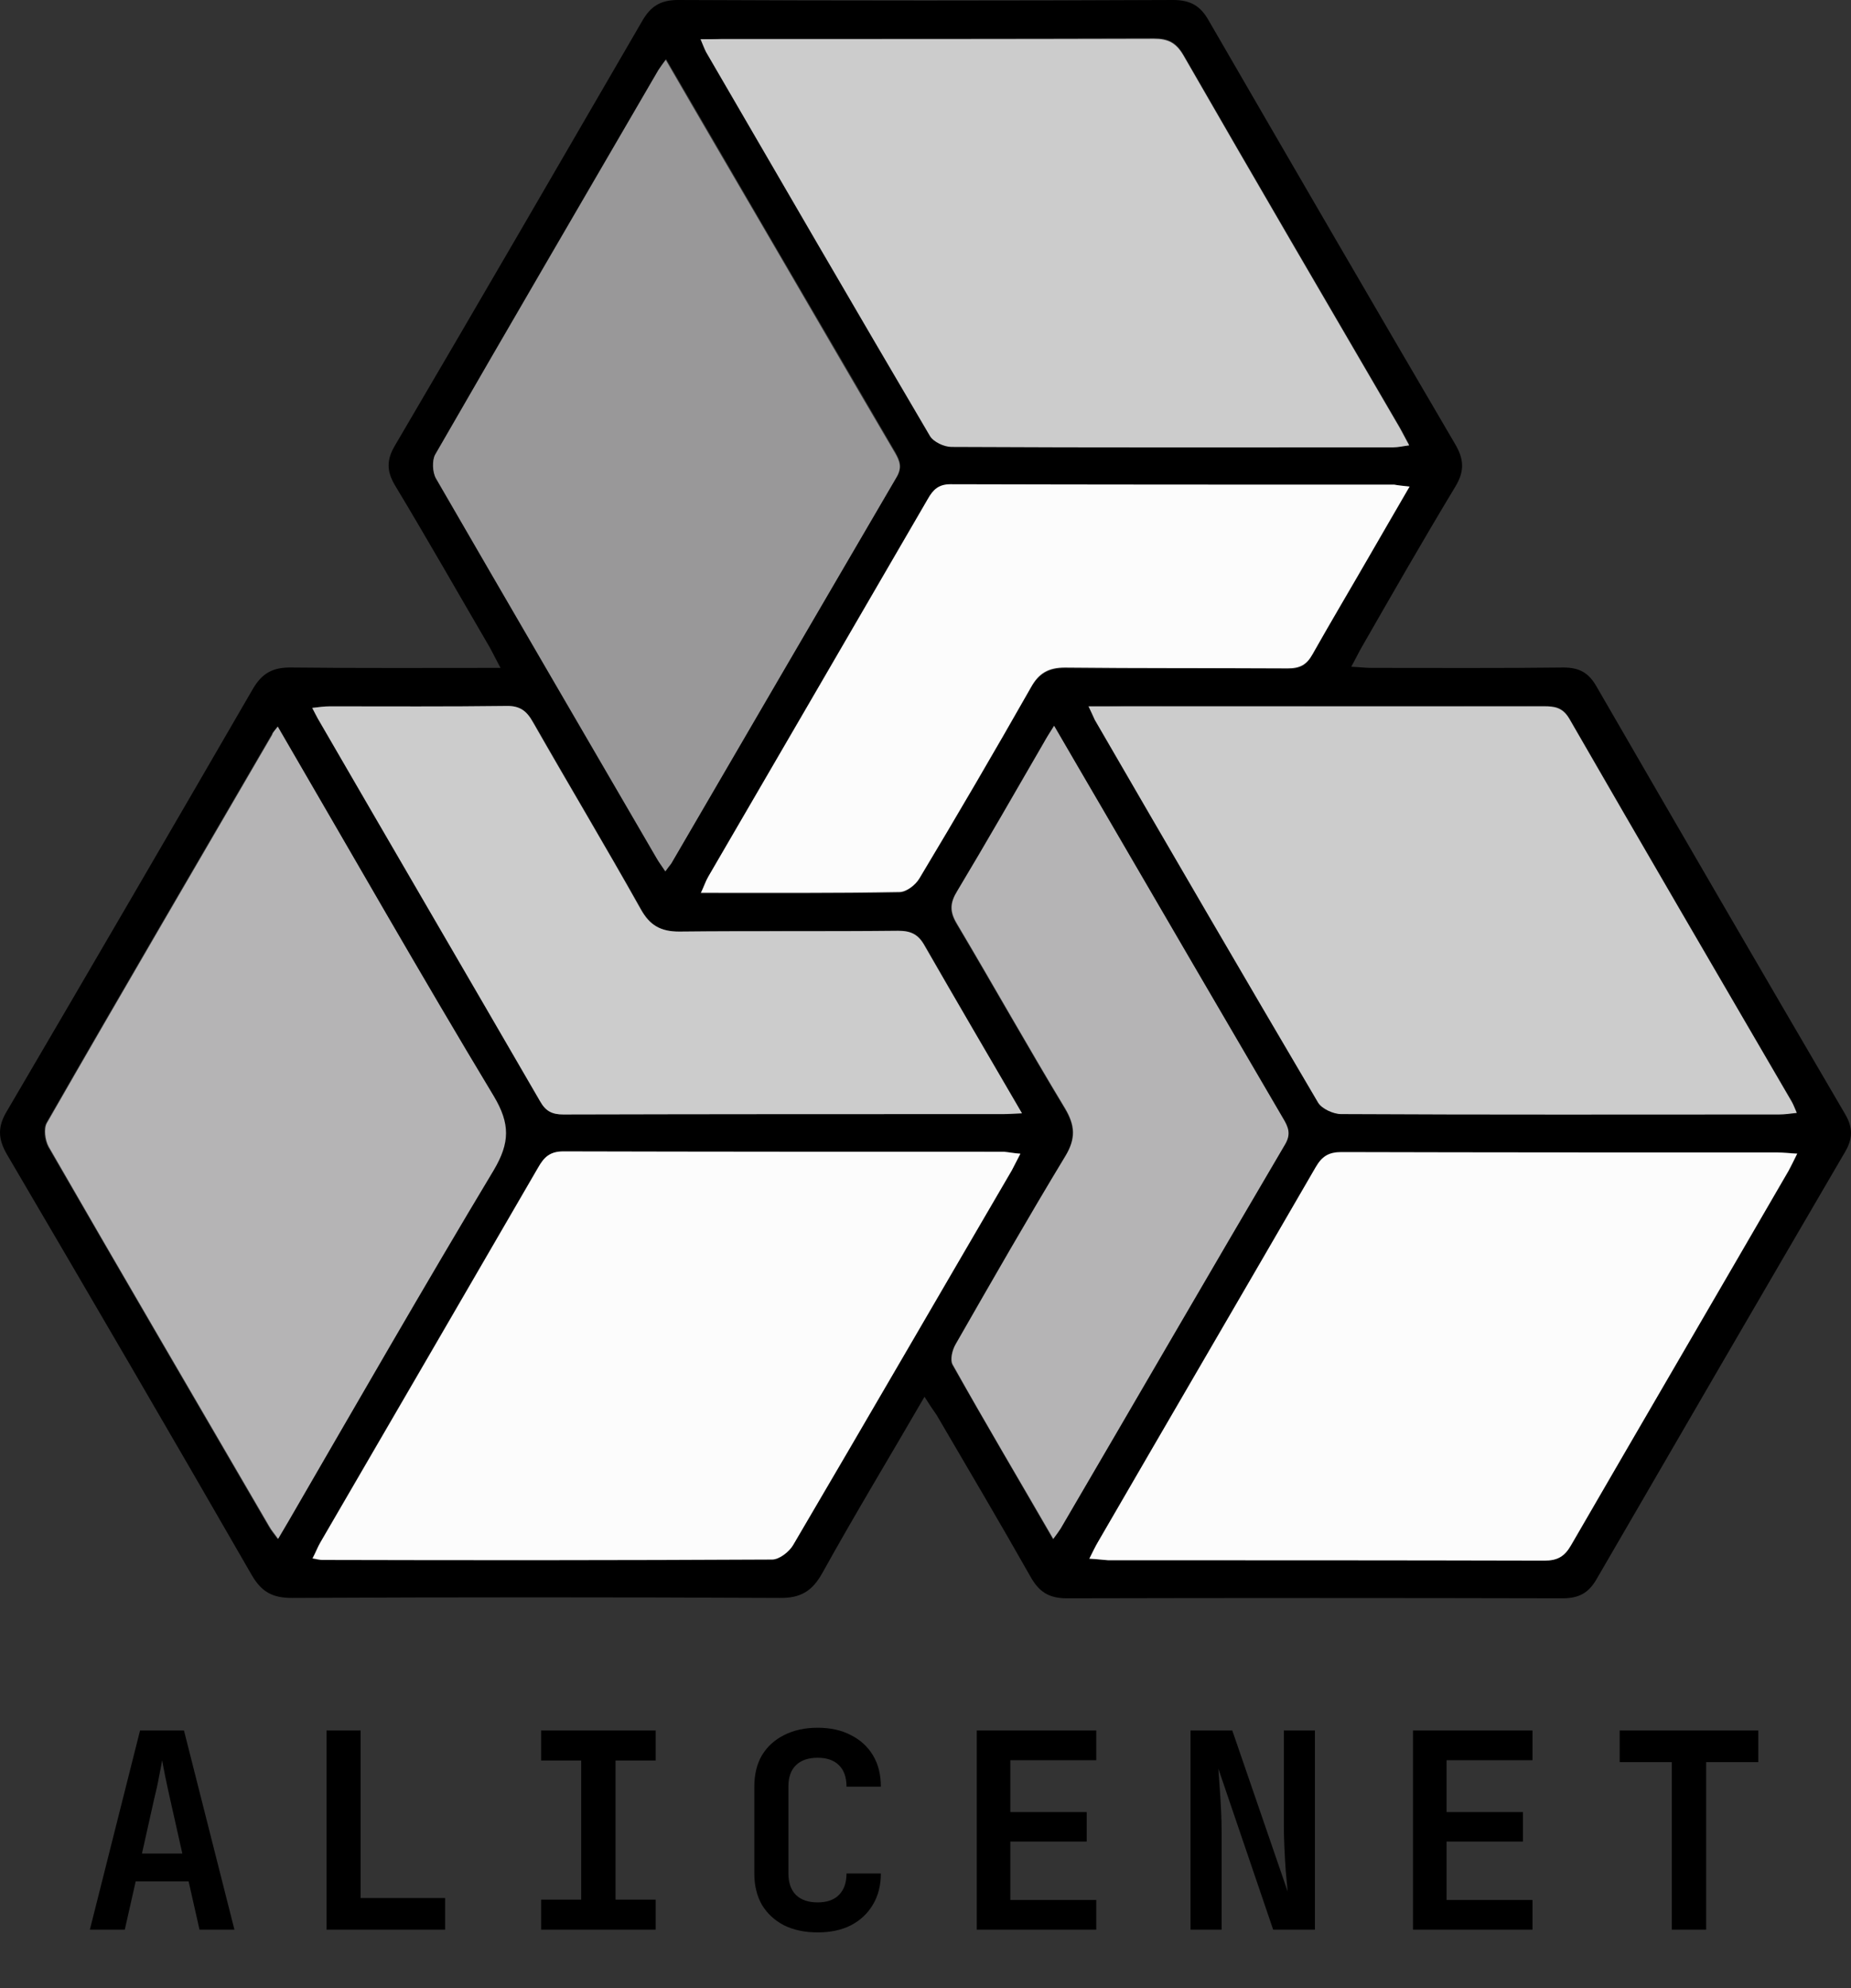 <svg width="95" height="102" viewBox="0 0 95 102" fill="none" xmlns="http://www.w3.org/2000/svg">
<rect x="0" y="0" width="95" height="102" fill="#333333" stroke="none"/>
<g clip-path="url(#clip0_40_1028)">
<path d="M47.449 71.66C45.66 74.748 43.872 77.697 42.204 80.705C41.682 81.641 41.079 82 39.994 81.98C31.655 81.94 23.317 81.94 14.978 81.98C13.973 81.98 13.41 81.661 12.908 80.785C8.769 73.593 4.569 66.401 0.37 59.249C-0.112 58.432 -0.133 57.794 0.37 56.978C4.589 49.786 8.789 42.574 12.968 35.362C13.451 34.525 14.013 34.226 14.978 34.246C18.494 34.286 21.99 34.266 25.688 34.266C25.466 33.848 25.306 33.529 25.145 33.23C23.517 30.441 21.93 27.652 20.262 24.883C19.84 24.166 19.84 23.588 20.262 22.871C24.522 15.619 28.742 8.347 32.961 1.076C33.383 0.339 33.886 0 34.79 0C43.269 0.04 51.729 0.04 60.208 0C61.092 0 61.615 0.299 62.037 1.056C66.236 8.308 70.436 15.539 74.675 22.771C75.138 23.548 75.178 24.166 74.695 24.963C73.048 27.692 71.46 30.461 69.873 33.23C69.712 33.509 69.572 33.808 69.351 34.206C69.773 34.226 70.074 34.266 70.395 34.266C73.671 34.266 76.966 34.286 80.241 34.246C81.045 34.246 81.527 34.505 81.929 35.203C86.169 42.534 90.429 49.865 94.709 57.177C95.111 57.874 95.09 58.432 94.689 59.109C90.429 66.401 86.189 73.692 81.949 81.004C81.527 81.741 81.025 82 80.181 82C71.702 81.98 63.242 81.98 54.763 82C53.818 82 53.316 81.661 52.874 80.864C51.307 78.095 49.679 75.346 48.072 72.597C47.871 72.318 47.69 72.039 47.449 71.66ZM14.254 37.275C14.094 37.494 13.993 37.573 13.933 37.693C10.075 44.327 6.197 50.941 2.379 57.595C2.198 57.894 2.279 58.492 2.459 58.83C6.217 65.325 9.995 71.82 13.772 78.294C13.893 78.514 14.053 78.693 14.234 78.952C14.455 78.573 14.636 78.294 14.797 77.996C18.293 71.999 21.729 65.963 25.306 60.026C26.15 58.631 26.17 57.655 25.306 56.24C21.588 50.005 17.972 43.69 14.254 37.275ZM35.955 2.012C36.076 2.291 36.136 2.47 36.237 2.63C40.054 9.204 43.872 15.778 47.73 22.333C47.911 22.632 48.453 22.891 48.835 22.891C56.39 22.93 63.966 22.911 71.521 22.911C71.762 22.911 72.003 22.851 72.325 22.811C72.124 22.452 72.003 22.174 71.842 21.915C68.125 15.539 64.408 9.184 60.731 2.789C60.369 2.152 59.947 1.952 59.224 1.952C51.829 1.972 44.435 1.972 37.04 1.972C36.719 2.012 36.397 2.012 35.955 2.012ZM34.147 44.706C34.288 44.526 34.388 44.407 34.468 44.267C38.306 37.673 42.144 31.059 46.022 24.465C46.324 23.966 46.203 23.648 45.962 23.209L39.331 11.854C37.623 8.925 35.935 6.017 34.187 3.028C34.026 3.247 33.906 3.407 33.805 3.566C29.968 10.14 26.15 16.695 22.352 23.289C22.171 23.588 22.191 24.186 22.392 24.504C26.13 30.999 29.927 37.494 33.705 43.968C33.805 44.227 33.966 44.427 34.147 44.706ZM52.372 59.189C52.03 59.149 51.769 59.109 51.508 59.109C43.973 59.109 36.438 59.109 28.902 59.089C28.199 59.089 27.918 59.388 27.596 59.926C23.879 66.341 20.142 72.736 16.424 79.151C16.284 79.39 16.183 79.649 16.023 79.968C16.244 80.008 16.384 80.048 16.505 80.048C24.201 80.048 31.896 80.067 39.612 80.028C39.994 80.028 40.496 79.629 40.697 79.271C44.455 72.876 48.172 66.481 51.91 60.066C52.07 59.787 52.191 59.528 52.372 59.189ZM55.908 79.968C56.31 79.988 56.611 80.028 56.893 80.028C64.368 80.028 71.822 80.028 79.297 80.048C79.96 80.048 80.302 79.829 80.643 79.271C84.34 72.856 88.078 66.461 91.815 60.046C91.956 59.807 92.076 59.528 92.257 59.169C91.855 59.149 91.554 59.109 91.273 59.109C83.798 59.109 76.343 59.109 68.868 59.089C68.205 59.089 67.864 59.309 67.542 59.866C63.825 66.281 60.108 72.676 56.37 79.091C56.19 79.35 56.089 79.609 55.908 79.968ZM55.868 36.239C56.029 36.577 56.109 36.757 56.19 36.916C60.007 43.45 63.805 50.005 67.643 56.539C67.844 56.858 68.426 57.137 68.828 57.137C76.323 57.177 83.818 57.157 91.313 57.157C91.594 57.157 91.855 57.117 92.217 57.077C92.097 56.798 92.036 56.639 91.956 56.499C88.138 49.965 84.32 43.411 80.543 36.856C80.201 36.278 79.799 36.219 79.237 36.219C72.083 36.239 64.91 36.219 57.757 36.219C57.194 36.239 56.632 36.239 55.868 36.239ZM54.1 37.235C53.879 37.593 53.698 37.872 53.537 38.151C52.07 40.681 50.624 43.211 49.117 45.722C48.735 46.339 48.715 46.797 49.096 47.415C50.965 50.563 52.754 53.75 54.642 56.878C55.165 57.755 55.205 58.432 54.662 59.328C52.733 62.516 50.885 65.743 49.036 68.971C48.875 69.27 48.735 69.788 48.875 70.027C50.563 72.995 52.291 75.944 54.039 78.972C54.2 78.753 54.321 78.593 54.421 78.434C58.259 71.86 62.077 65.285 65.935 58.731C66.256 58.173 66.096 57.834 65.834 57.396C62.76 52.117 59.686 46.837 56.591 41.558C55.788 40.143 54.964 38.729 54.1 37.235ZM52.452 57.117C50.724 54.149 49.076 51.34 47.469 48.511C47.147 47.933 46.766 47.754 46.123 47.754C42.385 47.774 38.628 47.734 34.89 47.794C33.926 47.813 33.363 47.475 32.901 46.638C31.093 43.431 29.204 40.263 27.375 37.055C27.034 36.478 26.692 36.199 25.989 36.219C22.975 36.258 19.961 36.239 16.947 36.239C16.666 36.239 16.404 36.278 16.043 36.318C16.163 36.577 16.244 36.717 16.324 36.856C20.122 43.411 23.939 49.945 27.737 56.499C28.018 56.998 28.36 57.177 28.923 57.177C36.458 57.157 43.973 57.157 51.508 57.157C51.749 57.157 51.99 57.137 52.452 57.117ZM72.345 24.963C71.983 24.923 71.762 24.903 71.541 24.903C63.946 24.903 56.35 24.903 48.755 24.883C48.152 24.883 47.871 25.142 47.609 25.62C43.852 32.075 40.095 38.53 36.337 45.004C36.196 45.243 36.116 45.502 35.955 45.841C39.472 45.841 42.807 45.861 46.143 45.801C46.484 45.801 46.967 45.423 47.167 45.104C49.117 41.857 51.025 38.589 52.894 35.302C53.316 34.585 53.798 34.286 54.642 34.286C58.46 34.326 62.278 34.286 66.075 34.326C66.698 34.326 67.04 34.147 67.341 33.609C68.286 31.935 69.27 30.282 70.235 28.608C70.938 27.393 71.601 26.238 72.345 24.963Z" fill="black"/>
<path d="M14.254 37.275C17.992 43.69 21.588 50.005 25.346 56.24C26.19 57.655 26.17 58.631 25.346 60.026C21.769 65.983 18.313 71.999 14.837 77.996C14.676 78.275 14.495 78.573 14.274 78.952C14.094 78.693 13.933 78.514 13.812 78.294C10.035 71.8 6.237 65.325 2.5 58.83C2.319 58.492 2.238 57.894 2.419 57.595C6.237 50.941 10.115 44.327 13.973 37.693C13.993 37.573 14.094 37.494 14.254 37.275Z" fill="#B5B4B5"/>
<path d="M35.955 2.012H37.04C44.434 2.012 51.829 2.012 59.223 1.992C59.947 1.992 60.349 2.191 60.73 2.829C64.407 9.224 68.125 15.579 71.842 21.954C71.983 22.213 72.123 22.472 72.324 22.851C72.003 22.891 71.762 22.951 71.52 22.951C63.965 22.951 56.39 22.97 48.835 22.93C48.453 22.93 47.911 22.672 47.73 22.373C43.872 15.818 40.054 9.244 36.236 2.67C36.136 2.47 36.076 2.291 35.955 2.012Z" fill="#CCCCCC"/>
<path d="M34.147 44.706C33.966 44.427 33.806 44.227 33.685 44.008C29.907 37.514 26.13 31.039 22.372 24.544C22.192 24.226 22.171 23.628 22.332 23.329C26.13 16.735 29.968 10.18 33.785 3.606C33.886 3.447 34.007 3.287 34.167 3.068C35.895 6.056 37.603 8.965 39.311 11.894C41.521 15.679 43.712 19.464 45.942 23.249C46.183 23.668 46.304 24.006 46.002 24.504C42.144 31.099 38.306 37.693 34.449 44.307C34.368 44.407 34.268 44.526 34.147 44.706Z" fill="#999899"/>
<path d="M52.371 59.189C52.191 59.528 52.07 59.787 51.929 60.046C48.192 66.441 44.475 72.856 40.717 79.251C40.516 79.609 39.994 80.008 39.632 80.008C31.936 80.048 24.241 80.048 16.525 80.028C16.404 80.028 16.264 79.988 16.043 79.948C16.203 79.649 16.304 79.37 16.444 79.131C20.162 72.736 23.899 66.321 27.616 59.906C27.918 59.368 28.219 59.069 28.922 59.069C36.458 59.089 43.992 59.089 51.528 59.089C51.769 59.109 52.03 59.169 52.371 59.189Z" fill="#FCFCFC"/>
<path d="M55.908 79.968C56.089 79.609 56.21 79.35 56.35 79.111C60.068 72.696 63.805 66.301 67.522 59.886C67.844 59.328 68.185 59.109 68.848 59.109C76.323 59.129 83.778 59.129 91.253 59.129C91.534 59.129 91.835 59.169 92.237 59.189C92.056 59.548 91.936 59.807 91.795 60.066C88.078 66.481 84.341 72.876 80.623 79.291C80.302 79.848 79.94 80.067 79.277 80.067C71.802 80.048 64.347 80.048 56.873 80.048C56.591 80.028 56.31 79.988 55.908 79.968Z" fill="#FCFCFC"/>
<path d="M55.868 36.239H79.237C79.799 36.239 80.201 36.298 80.543 36.876C84.32 43.431 88.138 49.965 91.956 56.519C92.036 56.659 92.097 56.818 92.217 57.097C91.856 57.137 91.594 57.177 91.313 57.177C83.818 57.177 76.323 57.197 68.829 57.157C68.427 57.157 67.824 56.878 67.643 56.559C63.805 50.045 59.987 43.49 56.19 36.936C56.109 36.757 56.029 36.577 55.868 36.239Z" fill="#CCCCCC"/>
<path d="M54.1 37.235C54.964 38.729 55.788 40.123 56.611 41.538C59.686 46.817 62.76 52.097 65.854 57.376C66.116 57.814 66.276 58.173 65.955 58.711C62.097 65.265 58.279 71.86 54.441 78.414C54.341 78.573 54.22 78.733 54.059 78.952C52.311 75.924 50.563 72.995 48.895 70.007C48.755 69.748 48.875 69.25 49.056 68.951C50.905 65.724 52.753 62.496 54.682 59.309C55.225 58.412 55.185 57.735 54.662 56.858C52.773 53.73 50.985 50.543 49.117 47.395C48.735 46.758 48.755 46.319 49.137 45.702C50.644 43.191 52.09 40.661 53.557 38.131C53.698 37.872 53.859 37.613 54.1 37.235Z" fill="#B5B4B5"/>
<path d="M52.452 57.117C52.01 57.137 51.749 57.157 51.487 57.157C43.952 57.157 36.437 57.157 28.902 57.177C28.32 57.177 27.998 56.998 27.717 56.499C23.919 49.945 20.101 43.411 16.304 36.856C16.223 36.717 16.163 36.577 16.023 36.318C16.364 36.278 16.645 36.239 16.927 36.239C19.941 36.239 22.955 36.258 25.969 36.219C26.692 36.199 27.034 36.478 27.355 37.055C29.184 40.263 31.073 43.411 32.881 46.638C33.343 47.475 33.906 47.794 34.87 47.794C38.608 47.754 42.365 47.794 46.102 47.754C46.745 47.754 47.127 47.933 47.449 48.511C49.076 51.34 50.724 54.149 52.452 57.117Z" fill="#CCCCCC"/>
<path d="M72.345 24.963C71.601 26.238 70.938 27.393 70.255 28.569C69.291 30.242 68.306 31.895 67.362 33.569C67.06 34.107 66.719 34.286 66.096 34.286C62.278 34.266 58.46 34.286 54.663 34.246C53.819 34.246 53.316 34.525 52.914 35.262C51.046 38.55 49.137 41.817 47.188 45.064C46.987 45.403 46.525 45.761 46.163 45.761C42.828 45.821 39.472 45.801 35.976 45.801C36.136 45.463 36.217 45.204 36.357 44.965C40.115 38.51 43.872 32.055 47.63 25.58C47.891 25.122 48.172 24.843 48.775 24.843C56.37 24.863 63.966 24.863 71.561 24.863C71.762 24.903 71.983 24.923 72.345 24.963Z" fill="#FCFCFC"/>
</g>
<path d="M4.612 99L7.188 88.78H9.442L12.032 99H10.24L9.68 96.522H6.964L6.404 99H4.612ZM7.286 95.094H9.358L8.742 92.35C8.639 91.893 8.551 91.482 8.476 91.118C8.401 90.745 8.35 90.474 8.322 90.306C8.294 90.474 8.243 90.745 8.168 91.118C8.103 91.482 8.014 91.888 7.902 92.336L7.286 95.094ZM16.758 99V88.78H18.508V97.376H22.848V99H16.758ZM27.771 99V97.46H29.829V90.32H27.771V88.78H33.651V90.32H31.593V97.46H33.651V99H27.771ZM41.962 99.14C41.308 99.14 40.734 99.019 40.239 98.776C39.754 98.524 39.376 98.174 39.105 97.726C38.844 97.269 38.714 96.732 38.714 96.116V91.664C38.714 91.039 38.844 90.502 39.105 90.054C39.376 89.606 39.754 89.261 40.239 89.018C40.734 88.766 41.308 88.64 41.962 88.64C42.624 88.64 43.194 88.766 43.669 89.018C44.155 89.261 44.533 89.606 44.803 90.054C45.074 90.502 45.209 91.039 45.209 91.664H43.446C43.446 91.179 43.315 90.81 43.053 90.558C42.801 90.306 42.438 90.18 41.962 90.18C41.486 90.18 41.117 90.306 40.855 90.558C40.594 90.81 40.464 91.174 40.464 91.65V96.116C40.464 96.592 40.594 96.961 40.855 97.222C41.117 97.474 41.486 97.6 41.962 97.6C42.438 97.6 42.801 97.474 43.053 97.222C43.315 96.961 43.446 96.592 43.446 96.116H45.209C45.209 96.723 45.074 97.255 44.803 97.712C44.533 98.169 44.155 98.524 43.669 98.776C43.194 99.019 42.624 99.14 41.962 99.14ZM50.132 99V88.78H56.264V90.306H51.854V92.966H55.774V94.478H51.854V97.474H56.264V99H50.132ZM61.102 99V88.78H63.245L66.087 97.04C66.058 96.741 66.026 96.391 65.989 95.99C65.96 95.579 65.937 95.164 65.918 94.744C65.9 94.315 65.891 93.941 65.891 93.624V88.78H67.487V99H65.344L62.531 90.74C62.549 91.011 62.572 91.337 62.6 91.72C62.629 92.103 62.652 92.495 62.67 92.896C62.689 93.297 62.699 93.666 62.699 94.002V99H61.102ZM72.521 99V88.78H78.653V90.306H74.243V92.966H78.163V94.478H74.243V97.474H78.653V99H72.521ZM85.802 99V90.404H83.128V88.78H90.24V90.404H87.566V99H85.802Z" fill="black"/>
<defs>
<clipPath id="clip0_40_1028">
<rect width="95" height="82" fill="white"/>
</clipPath>
</defs>
</svg>

